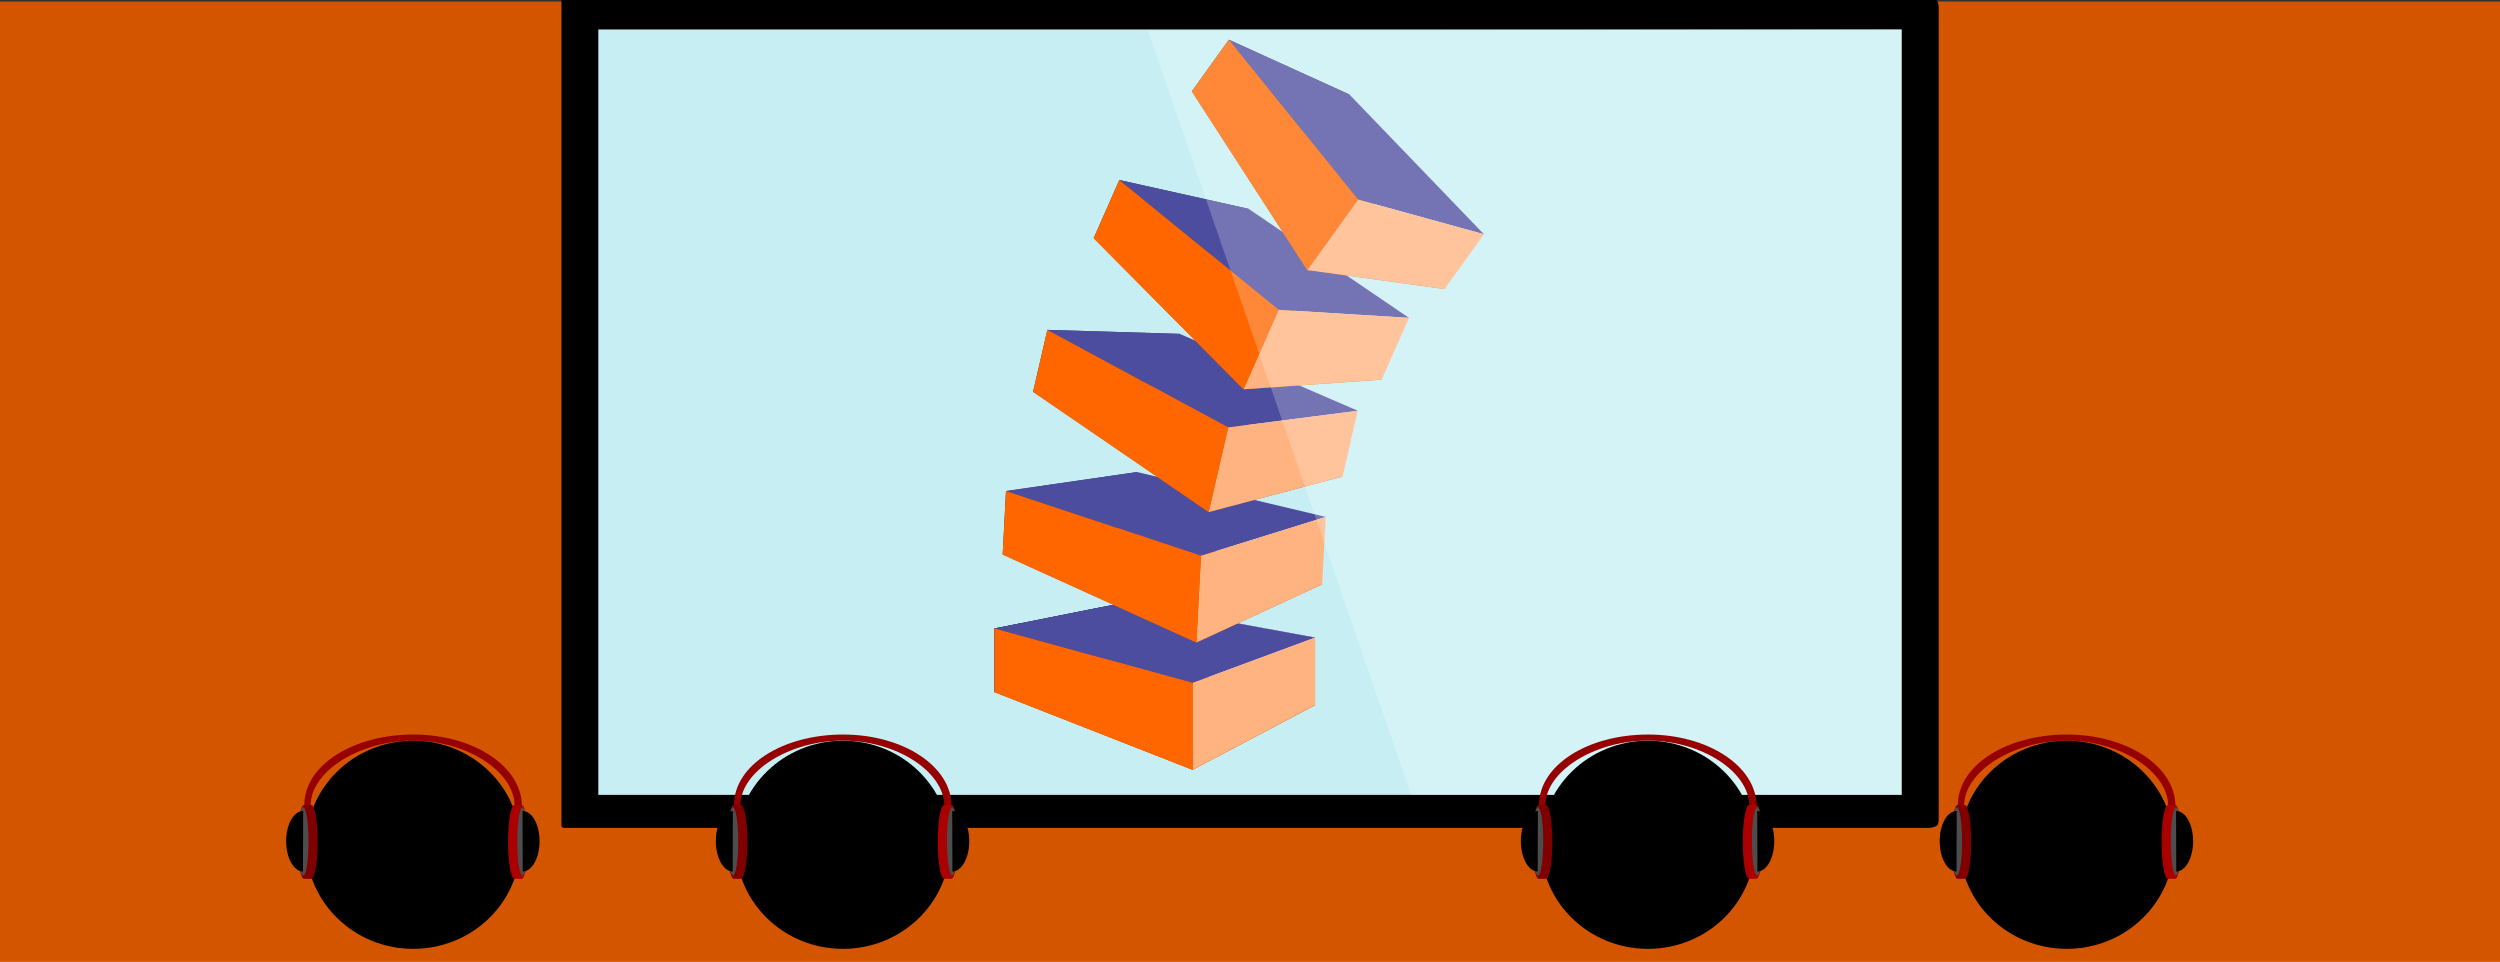 <?xml version="1.0" encoding="UTF-8" standalone="no"?>
<!-- Created with Inkscape (http://www.inkscape.org/) -->

<svg
   xmlns:osb="http://www.openswatchbook.org/uri/2009/osb"
   xmlns:dc="http://purl.org/dc/elements/1.1/"
   xmlns:cc="http://creativecommons.org/ns#"
   xmlns:rdf="http://www.w3.org/1999/02/22-rdf-syntax-ns#"
   xmlns:svg="http://www.w3.org/2000/svg"
   xmlns="http://www.w3.org/2000/svg"
   xmlns:sodipodi="http://sodipodi.sourceforge.net/DTD/sodipodi-0.dtd"
   xmlns:inkscape="http://www.inkscape.org/namespaces/inkscape"
   width="650"
   height="250"
   id="svg2"
   version="1.1"
   inkscape:version="0.48.4 r9939"
   sodipodi:docname="Documento nuevo 1">
  <rect width="100%" height="100%" fill="#333333" stroke="none"/>
  <sodipodi:namedview
     id="base"
     pagecolor="#ffffff"
     bordercolor="#666666"
     borderopacity="1.0"
     inkscape:pageopacity="0.0"
     inkscape:pageshadow="2"
     inkscape:zoom="1"
     inkscape:cx="341.63907"
     inkscape:cy="167.1159"
     inkscape:document-units="px"
     inkscape:current-layer="layer5"
     showgrid="false"
     inkscape:window-width="1440"
     inkscape:window-height="838"
     inkscape:window-x="-8"
     inkscape:window-y="-8"
     inkscape:window-maximized="1" />
  <defs
     id="defs4">
    <linearGradient
       id="linearGradient5821">
      <stop
         id="stop5823"
         offset="0"
         style="stop-color:#800000;stop-opacity:1;" />
      <stop
         id="stop5825"
         offset="1"
         style="stop-color:#800000;stop-opacity:0;" />
    </linearGradient>
    <linearGradient
       id="linearGradient5768">
      <stop
         id="stop5770"
         offset="0"
         style="stop-color:#000000;stop-opacity:1;" />
      <stop
         id="stop5772"
         offset="1"
         style="stop-color:#000000;stop-opacity:0;" />
    </linearGradient>
    <linearGradient
       osb:paint="solid"
       id="linearGradient5738">
      <stop
         id="stop5740"
         offset="0"
         style="stop-color:#000000;stop-opacity:1;" />
    </linearGradient>
    <linearGradient
       id="linearGradient4292">
      <stop
         id="stop4294"
         offset="0"
         style="stop-color:#000000;stop-opacity:1;" />
      <stop
         id="stop4296"
         offset="1"
         style="stop-color:#000000;stop-opacity:0;" />
    </linearGradient>
    <inkscape:perspective
       id="perspective3459"
       inkscape:persp3d-origin="352.96172 : 240.38185 : 1"
       inkscape:vp_z="500.00273 : 157.62291 : 1"
       inkscape:vp_y="326.29445 : 453.88178 : 0"
       inkscape:vp_x="227.67365 : 353.39958 : 1"
       sodipodi:type="inkscape:persp3d" />
    <inkscape:perspective
       id="perspective3443"
       inkscape:persp3d-origin="323.61855 : 210.77199 : 1"
       inkscape:vp_z="484.55134 : 160.06952 : 1"
       inkscape:vp_y="225.82501 : 511.35096 : 0"
       inkscape:vp_x="177.74075 : 295.56453 : 1"
       sodipodi:type="inkscape:persp3d" />
    <inkscape:perspective
       id="perspective3427"
       inkscape:persp3d-origin="302.89205 : 177.8045 : 1"
       inkscape:vp_z="470.49214 : 158.30291 : 1"
       inkscape:vp_y="125.52964 : 544.71924 : 0"
       inkscape:vp_x="143.66059 : 233.6207 : 1"
       sodipodi:type="inkscape:persp3d" />
    <inkscape:perspective
       id="perspective3411"
       inkscape:persp3d-origin="289.32429 : 140.99861 : 1"
       inkscape:vp_z="457.76864 : 150.82731 : 1"
       inkscape:vp_y="29.263162 : 558.22971 : 0"
       inkscape:vp_x="122.83081 : 168.38521 : 1"
       sodipodi:type="inkscape:persp3d" />
    <inkscape:perspective
       sodipodi:type="inkscape:persp3d"
       inkscape:vp_x="117.62453 : 125.32664 : 1"
       inkscape:vp_y="0 : 558.99619 : 0"
       inkscape:vp_z="453.02225 : 125.32664 : 1"
       inkscape:persp3d-origin="285.32339 : 106.69343 : 1"
       id="perspective3229" />
    <inkscape:perspective
       sodipodi:type="inkscape:persp3d"
       inkscape:vp_x="12.857143 : 95.714286 : 1"
       inkscape:vp_y="0 : 1000 : 0"
       inkscape:vp_z="612.85714 : 95.714286 : 1"
       inkscape:persp3d-origin="312.85714 : 62.380953 : 1"
       id="perspective3227" />
    <inkscape:perspective
       sodipodi:type="inkscape:persp3d"
       inkscape:vp_x="8.5714286 : 103.57143 : 1"
       inkscape:vp_y="0 : 1000 : 0"
       inkscape:vp_z="608.57143 : 103.57143 : 1"
       inkscape:persp3d-origin="308.57143 : 70.238096 : 1"
       id="perspective3225" />
    <inkscape:perspective
       sodipodi:type="inkscape:persp3d"
       inkscape:vp_x="0 : 100 : 1"
       inkscape:vp_y="0 : 1000 : 0"
       inkscape:vp_z="600 : 100 : 1"
       inkscape:persp3d-origin="300 : 66.666667 : 1"
       id="perspective2985" />
  </defs>
  <g
     style="display:inline"
     inkscape:label="Capa-back"
     id="layer5"
     inkscape:groupmode="layer">
    <rect
       y="0.391"
       x="-1.414"
       height="250.316"
       width="651.952"
       id="rect5894"
       style="fill:#d45500;fill-opacity:1;fill-rule:evenodd" />
  </g>
  <g
     transform="translate(0,50)"
     style="display:inline"
     inkscape:label="Capa"
     id="layer2"
     inkscape:groupmode="layer">
    <rect
       y="-42.664"
       x="155.058"
       height="199.379"
       width="339.392"
       id="rect3464"
       style="fill:#c7eff3;fill-opacity:1" />
    <path
       sodipodi:nodetypes="accaccaccsccaccccc"
       inkscape:connector-curvature="0"
       id="rect4287"
       d="m 146.008,-50.89 c -0.051,0.054 -0.039,0.219 -0.039,0.219 l 0,215.33 c 0,0 0.088,0.322 0.205,0.429 0.122,0.11 0.464,0.166 0.464,0.166 l 355.059,0 c 0,0 1.527,-0.156 1.992,-0.681 0.398,-0.449 0.374,-1.761 0.374,-1.761 l 0,-211.334 c 0,0 -0.224,-1.334 -0.694,-1.749 -0.659,-0.582 -2.553,-0.663 -2.553,-0.663 l -354.615,0 c 0,0 -0.147,-0.003 -0.192,0.045 z m 9.555,8.549 338.906,0 0,199 -338.906,0 z"
       style="fill:#000000;fill-opacity:1;fill-rule:evenodd" />
  </g>
  <g
     sodipodi:insensitive="true"
     style="display:inline"
     inkscape:label="Capa 1"
     inkscape:groupmode="layer"
     id="layer1"
     transform="translate(0,-802.362)">
    <g
       sodipodi:type="inkscape:box3d"
       style="fill:#ffccaa;fill-opacity:1"
       id="g3113"
       inkscape:perspectiveID="#perspective3229"
       inkscape:corner0="0.1898017 : -0.049102927 : 0 : 1"
       inkscape:corner7="-0.12863071 : -0.084301522 : 0.25 : 1">
      <path
         sodipodi:type="inkscape:box3dside"
         id="path3123"
         style="fill:#d45500"
         inkscape:box3dsidetype="13"
         d="M 258.571,982.303 310.079,1002.5 341.947,985.676 292.335,972.707 z" />
      <path
         sodipodi:type="inkscape:box3dside"
         id="path3115"
         style="fill:#353564;fill-rule:evenodd;stroke:none"
         inkscape:box3dsidetype="6"
         d="m 258.571,965.766 0,16.537 33.763,-9.596 0,-13.666 z" />
      <path
         sodipodi:type="inkscape:box3dside"
         id="path3125"
         style="fill:#e9e9ff;fill-rule:evenodd;stroke:none"
         inkscape:box3dsidetype="11"
         d="m 292.335,959.041 49.612,9.089 0,17.546 -49.612,-12.969 z" />
      <path
         sodipodi:type="inkscape:box3dside"
         id="path3117"
         style="fill:#4d4d9f;fill-rule:evenodd;stroke:none"
         inkscape:box3dsidetype="5"
         d="m 258.571,965.766 51.508,14.154 31.868,-11.79 -49.612,-9.089 z" />
      <path
         sodipodi:type="inkscape:box3dside"
         id="path3121"
         style="fill:#ffb380"
         inkscape:box3dsidetype="14"
         d="m 310.079,979.92 0,22.58 31.868,-16.824 0,-17.546 z" />
      <path
         sodipodi:type="inkscape:box3dside"
         id="path3119"
         style="fill:#ff6600"
         inkscape:box3dsidetype="3"
         d="m 258.571,965.766 51.508,14.154 0,22.58 -51.508,-20.197 z" />
    </g>
    <g
       inkscape:corner7="-0.12863071 : -0.084301522 : 0.25 : 1"
       inkscape:corner0="0.1898017 : -0.049102927 : 0 : 1"
       inkscape:perspectiveID="#perspective3229"
       id="g3381"
       style="fill:#ffccaa;fill-opacity:1"
       sodipodi:type="inkscape:box3d">
      <path
         d="M 258.571,982.303 310.079,1002.5 341.947,985.676 292.335,972.707 z"
         inkscape:box3dsidetype="13"
         style="fill:#d45500"
         id="path3383"
         sodipodi:type="inkscape:box3dside" />
      <path
         d="m 258.571,965.766 0,16.537 33.763,-9.596 0,-13.666 z"
         inkscape:box3dsidetype="6"
         style="fill:#353564;fill-rule:evenodd;stroke:none"
         id="path3385"
         sodipodi:type="inkscape:box3dside" />
      <path
         d="m 292.335,959.041 49.612,9.089 0,17.546 -49.612,-12.969 z"
         inkscape:box3dsidetype="11"
         style="fill:#e9e9ff;fill-rule:evenodd;stroke:none"
         id="path3387"
         sodipodi:type="inkscape:box3dside" />
      <path
         d="m 258.571,965.766 51.508,14.154 31.868,-11.79 -49.612,-9.089 z"
         inkscape:box3dsidetype="5"
         style="fill:#4d4d9f;fill-rule:evenodd;stroke:none"
         id="path3389"
         sodipodi:type="inkscape:box3dside" />
      <path
         d="m 310.079,979.92 0,22.58 31.868,-16.824 0,-17.546 z"
         inkscape:box3dsidetype="14"
         style="fill:#ffb380"
         id="path3391"
         sodipodi:type="inkscape:box3dside" />
      <path
         d="m 258.571,965.766 51.508,14.154 0,22.58 -51.508,-20.197 z"
         inkscape:box3dsidetype="3"
         style="fill:#ff6600"
         id="path3393"
         sodipodi:type="inkscape:box3dside" />
    </g>
    <g
       sodipodi:type="inkscape:box3d"
       style="fill:#ffccaa;fill-opacity:1"
       id="g3397"
       inkscape:perspectiveID="#perspective3411"
       inkscape:corner0="0.1898017 : -0.049102927 : 0 : 1"
       inkscape:corner7="-0.12863071 : -0.084301522 : 0.25 : 1">
      <path
         sodipodi:type="inkscape:box3dside"
         id="path3399"
         style="fill:#d45500"
         inkscape:box3dsidetype="13"
         d="m 260.691,946.547 50.38,22.866 32.705,-15.133 -48.865,-15.549 z" />
      <path
         sodipodi:type="inkscape:box3dside"
         id="path3401"
         style="fill:#353564;fill-rule:evenodd;stroke:none"
         inkscape:box3dsidetype="6"
         d="m 261.557,930.033 -0.866,16.514 34.22,-7.816 0.715,-13.647 z" />
      <path
         sodipodi:type="inkscape:box3dside"
         id="path3403"
         style="fill:#e9e9ff;fill-rule:evenodd;stroke:none"
         inkscape:box3dsidetype="11"
         d="m 295.626,925.085 49.068,11.673 -0.919,17.522 -48.865,-15.549 z" />
      <path
         sodipodi:type="inkscape:box3dside"
         id="path3405"
         style="fill:#4d4d9f;fill-rule:evenodd;stroke:none"
         inkscape:box3dsidetype="5"
         d="m 261.557,930.033 50.696,16.831 32.442,-10.106 -49.068,-11.673 z" />
      <path
         sodipodi:type="inkscape:box3dside"
         id="path3407"
         style="fill:#ffb380"
         inkscape:box3dsidetype="14"
         d="m 312.253,946.863 -1.182,22.549 32.705,-15.133 0.919,-17.522 z" />
      <path
         sodipodi:type="inkscape:box3dside"
         id="path3409"
         style="fill:#ff6600"
         inkscape:box3dsidetype="3"
         d="m 261.557,930.033 50.696,16.831 -1.182,22.549 -50.38,-22.866 z" />
    </g>
    <g
       inkscape:corner7="-0.12863071 : -0.084301522 : 0.25 : 1"
       inkscape:corner0="0.1898017 : -0.049102927 : 0 : 1"
       inkscape:perspectiveID="#perspective3427"
       id="g3413"
       style="fill:#ffccaa;fill-opacity:1"
       sodipodi:type="inkscape:box3d">
      <path
         d="m 268.597,904.249 45.657,31.248 34.832,-9.238 -45.433,-23.779 z"
         inkscape:box3dsidetype="13"
         style="fill:#d45500"
         id="path3415"
         sodipodi:type="inkscape:box3dside" />
      <path
         d="m 272.31,888.134 -3.714,16.115 35.056,-1.769 3.069,-13.317 z"
         inkscape:box3dsidetype="6"
         style="fill:#353564;fill-rule:evenodd;stroke:none"
         id="path3417"
         sodipodi:type="inkscape:box3dside" />
      <path
         d="m 306.722,889.163 46.304,19.997 -3.94,17.098 -45.433,-23.779 z"
         inkscape:box3dsidetype="11"
         style="fill:#e9e9ff;fill-rule:evenodd;stroke:none"
         id="path3419"
         sodipodi:type="inkscape:box3dside" />
      <path
         d="m 272.31,888.134 47.014,25.359 33.702,-4.333 -46.304,-19.997 z"
         inkscape:box3dsidetype="5"
         style="fill:#4d4d9f;fill-rule:evenodd;stroke:none"
         id="path3421"
         sodipodi:type="inkscape:box3dside" />
      <path
         d="m 319.324,913.493 -5.071,22.004 34.832,-9.238 3.94,-17.098 z"
         inkscape:box3dsidetype="14"
         style="fill:#ffb380"
         id="path3423"
         sodipodi:type="inkscape:box3dside" />
      <path
         d="m 272.31,888.134 47.014,25.359 -5.071,22.004 -45.657,-31.248 z"
         inkscape:box3dsidetype="3"
         style="fill:#ff6600"
         id="path3425"
         sodipodi:type="inkscape:box3dside" />
    </g>
    <g
       sodipodi:type="inkscape:box3d"
       style="fill:#ffccaa;fill-opacity:1"
       id="g3429"
       inkscape:perspectiveID="#perspective3443"
       inkscape:corner0="0.1898017 : -0.049102927 : 0 : 1"
       inkscape:corner7="-0.12863071 : -0.084301522 : 0.25 : 1">
      <path
         sodipodi:type="inkscape:box3dside"
         id="path3431"
         style="fill:#d45500"
         inkscape:box3dsidetype="13"
         d="m 284.347,864.295 38.958,39.284 35.948,-2.516 -40.144,-31.906 z" />
      <path
         sodipodi:type="inkscape:box3dside"
         id="path3433"
         style="fill:#353564;fill-rule:evenodd;stroke:none"
         inkscape:box3dsidetype="6"
         d="m 291.028,849.167 -6.681,15.128 34.762,4.861 5.521,-12.501 z" />
      <path
         sodipodi:type="inkscape:box3dside"
         id="path3435"
         style="fill:#e9e9ff;fill-rule:evenodd;stroke:none"
         inkscape:box3dsidetype="11"
         d="m 324.63,856.655 41.712,28.356 -7.088,16.051 -40.144,-31.906 z" />
      <path
         sodipodi:type="inkscape:box3dside"
         id="path3437"
         style="fill:#4d4d9f;fill-rule:evenodd;stroke:none"
         inkscape:box3dsidetype="5"
         d="m 291.028,849.167 41.4,33.755 33.915,2.089 -41.712,-28.356 z" />
      <path
         sodipodi:type="inkscape:box3dside"
         id="path3439"
         style="fill:#ffb380"
         inkscape:box3dsidetype="14"
         d="m 332.427,882.923 -9.122,20.656 35.948,-2.516 7.088,-16.051 z" />
      <path
         sodipodi:type="inkscape:box3dside"
         id="path3441"
         style="fill:#ff6600"
         inkscape:box3dsidetype="3"
         d="m 291.028,849.167 41.4,33.755 -9.122,20.656 -38.958,-39.284 z" />
    </g>
    <g
       inkscape:corner7="-0.12863071 : -0.084301522 : 0.25 : 1"
       inkscape:corner0="0.1898017 : -0.049102927 : 0 : 1"
       inkscape:perspectiveID="#perspective3459"
       id="g3445"
       style="fill:#ffccaa;fill-opacity:1"
       sodipodi:type="inkscape:box3d">
      <path
         d="m 309.856,826.11 30.033,46.465 35.696,4.941 -32.713,-39.49 z"
         inkscape:box3dsidetype="13"
         style="fill:#d45500"
         id="path3447"
         sodipodi:type="inkscape:box3dside" />
      <path
         d="m 319.509,812.683 -9.653,13.427 33.016,11.916 7.977,-11.096 z"
         inkscape:box3dsidetype="6"
         style="fill:#353564;fill-rule:evenodd;stroke:none"
         id="path3449"
         sodipodi:type="inkscape:box3dside" />
      <path
         d="m 350.849,826.931 34.978,36.339 -10.242,14.247 -32.713,-39.49 z"
         inkscape:box3dsidetype="11"
         style="fill:#e9e9ff;fill-rule:evenodd;stroke:none"
         id="path3451"
         sodipodi:type="inkscape:box3dside" />
      <path
         d="m 319.509,812.683 33.56,41.558 32.758,9.029 -34.978,-36.339 z"
         inkscape:box3dsidetype="5"
         style="fill:#4d4d9f;fill-rule:evenodd;stroke:none"
         id="path3453"
         sodipodi:type="inkscape:box3dside" />
      <path
         d="m 353.069,854.241 -13.181,18.334 35.696,4.941 10.242,-14.247 z"
         inkscape:box3dsidetype="14"
         style="fill:#ffb380"
         id="path3455"
         sodipodi:type="inkscape:box3dside" />
      <path
         d="m 319.509,812.683 33.56,41.558 -13.181,18.334 -30.033,-46.465 z"
         inkscape:box3dsidetype="3"
         style="fill:#ff6600"
         id="path3457"
         sodipodi:type="inkscape:box3dside" />
    </g>
  </g>
  <g
     sodipodi:insensitive="true"
     transform="translate(0,50)"
     style="display:inline"
     inkscape:label="Capa#1"
     id="layer3"
     inkscape:groupmode="layer">
    <path
       sodipodi:nodetypes="ccccc"
       inkscape:connector-curvature="0"
       id="rect4284"
       d="m 298.5,-41.934 195.935,-0.503 0,199.126 -127.55,0 z"
       style="fill:#ffffff;fill-opacity:0.221" />
  </g>
  <g
     sodipodi:insensitive="true"
     style="display:inline"
     transform="translate(0,50)"
     inkscape:label="Capa#2"
     id="layer4"
     inkscape:groupmode="layer">
    <g
       transform="matrix(0.549,0,0,0.549,34.106,84.547)"
       id="g5829">
      <path
         style="fill:#970000;fill-opacity:1;fill-rule:evenodd"
         d="m 133.633,102.791 c -28.459,0 -51.656,14.486 -51.656,33.438 0,0.082 -8.9e-4,0.168 0,0.25 1.013,-0.146 2.01,-0.065 3.006,0.052 0,-16.576 23.546,-30.864 48.588,-30.864 24.979,0 47.918,14.398 48.021,30.916 l 3.447,0.177 c 0,-18.951 -22.947,-33.968 -51.406,-33.968 z"
         id="path5815"
         inkscape:connector-curvature="0"
         sodipodi:nodetypes="csccsccsc" />
      <path
         sodipodi:type="arc"
         style="fill:#000000;fill-opacity:1;fill-rule:evenodd"
         id="path5779"
         sodipodi:cx="133.57143"
         sodipodi:cy="155"
         sodipodi:rx="50.714283"
         sodipodi:ry="49.285713"
         d="m 184.286,155 c 0,27.22 -22.706,49.286 -50.714,49.286 -28.009,0 -50.714,-22.066 -50.714,-49.286 0,-27.22 22.706,-49.286 50.714,-49.286 27.997,0 50.698,22.048 50.714,49.257"
         sodipodi:start="0"
         sodipodi:end="6.2825994"
         sodipodi:open="true" />
      <path
         style="fill:#800000;fill-opacity:1;fill-rule:evenodd"
         d="m 81.878,136.139 c -1.677,0 -3.031,7.835 -3.031,17.5 0,9.665 1.355,17.5 3.031,17.5 0.017,0 0.034,-7.8e-4 0.051,-0.002 2.991,0.008 0.418,-0.069 3.257,-0.007 0.033,0.006 0.066,0.009 0.099,0.009 1.677,0 3.031,-7.835 3.031,-17.5 -9.82e-4,-9.661 -1.355,-17.5 -3.031,-17.5 -0.019,0.004 -0.061,0.004 -0.081,0.005 -3.019,0.094 -0.051,0.051 -3.24,-0.003 -0.028,-4.8e-4 -0.057,-9.3e-4 -0.086,-0.001 z"
         id="path5787"
         inkscape:connector-curvature="0"
         sodipodi:nodetypes="cssccsccsscc" />
      <path
         transform="matrix(0.824,0,0,0.923,17.175,12.645)"
         sodipodi:open="true"
         sodipodi:end="6.2825994"
         sodipodi:start="0"
         d="m 81.071,152.5 c 0,9.665 -1.359,17.5 -3.036,17.5 -1.677,0 -3.036,-7.835 -3.036,-17.5 0,-9.665 1.359,-17.5 3.036,-17.5 1.676,0 3.035,7.829 3.036,17.49"
         sodipodi:ry="17.5"
         sodipodi:rx="3.0357141"
         sodipodi:cy="152.5"
         sodipodi:cx="78.035713"
         id="path5783"
         style="fill:#4d4d4d;fill-opacity:1;fill-rule:evenodd"
         sodipodi:type="arc" />
      <path
         sodipodi:type="arc"
         style="fill:#000000;fill-opacity:1;fill-rule:evenodd"
         id="path5785"
         sodipodi:cx="75.950844"
         sodipodi:cy="153.09103"
         sodipodi:rx="5.7452426"
         sodipodi:ry="8.1443548"
         d="m 81.696,153.091 c 0,4.498 -2.572,8.144 -5.745,8.144 -3.173,0 -5.745,-3.646 -5.745,-8.144 0,-0.001 10e-7,-0.003 10e-7,-0.004 l 5.745,0.004 z"
         sodipodi:start="0"
         sodipodi:end="3.1421423"
         transform="matrix(-0.008,2.494,-0.985,-0.02,232.809,-33.001)" />
      <path
         sodipodi:nodetypes="cssccsccsscc"
         inkscape:connector-curvature="0"
         id="path5806"
         d="m 184.917,136.139 c 1.677,0 3.031,7.835 3.031,17.5 0,9.665 -1.355,17.5 -3.031,17.5 -0.017,0 -0.034,-7.8e-4 -0.051,-0.002 -2.991,0.008 -0.418,-0.069 -3.257,-0.007 -0.033,0.006 -0.066,0.009 -0.099,0.009 -1.677,0 -3.031,-7.835 -3.031,-17.5 9.9e-4,-9.661 1.355,-17.5 3.031,-17.5 0.019,0.004 0.061,0.004 0.081,0.005 3.019,0.094 0.051,0.051 3.24,-0.003 0.028,-4.8e-4 0.057,-9.3e-4 0.086,-0.001 z"
         style="fill:#aa0000;fill-opacity:1;fill-rule:evenodd" />
      <path
         sodipodi:type="arc"
         style="fill:#4d4d4d;fill-opacity:1;fill-rule:evenodd"
         id="path5808"
         sodipodi:cx="78.035713"
         sodipodi:cy="152.5"
         sodipodi:rx="3.0357141"
         sodipodi:ry="17.5"
         d="m 81.071,152.5 c 0,9.665 -1.359,17.5 -3.036,17.5 -1.677,0 -3.036,-7.835 -3.036,-17.5 0,-9.665 1.359,-17.5 3.036,-17.5 1.676,0 3.035,7.829 3.036,17.49"
         sodipodi:start="0"
         sodipodi:end="6.2825994"
         sodipodi:open="true"
         transform="matrix(-0.824,0,0,0.923,249.619,12.645)" />
      <path
         transform="matrix(0.008,2.494,0.985,-0.02,33.986,-33.001)"
         sodipodi:end="3.1421423"
         sodipodi:start="0"
         d="m 81.696,153.091 c 0,4.498 -2.572,8.144 -5.745,8.144 -3.173,0 -5.745,-3.646 -5.745,-8.144 0,-0.001 10e-7,-0.003 10e-7,-0.004 l 5.745,0.004 z"
         sodipodi:ry="8.1443548"
         sodipodi:rx="5.7452426"
         sodipodi:cy="153.09103"
         sodipodi:cx="75.950844"
         id="path5810"
         style="fill:#000000;fill-opacity:1;fill-rule:evenodd"
         sodipodi:type="arc" />
    </g>
    <g
       id="g5839"
       transform="matrix(0.549,0,0,0.549,145.829,84.547)">
      <path
         sodipodi:nodetypes="csccsccsc"
         inkscape:connector-curvature="0"
         id="path5841"
         d="m 133.633,102.791 c -28.459,0 -51.656,14.486 -51.656,33.438 0,0.082 -8.9e-4,0.168 0,0.25 1.013,-0.146 2.01,-0.065 3.006,0.052 0,-16.576 23.546,-30.864 48.588,-30.864 24.979,0 47.918,14.398 48.021,30.916 l 3.447,0.177 c 0,-18.951 -22.947,-33.968 -51.406,-33.968 z"
         style="fill:#970000;fill-opacity:1;fill-rule:evenodd" />
      <path
         sodipodi:open="true"
         sodipodi:end="6.2825994"
         sodipodi:start="0"
         d="m 184.286,155 c 0,27.22 -22.706,49.286 -50.714,49.286 -28.009,0 -50.714,-22.066 -50.714,-49.286 0,-27.22 22.706,-49.286 50.714,-49.286 27.997,0 50.698,22.048 50.714,49.257"
         sodipodi:ry="49.285713"
         sodipodi:rx="50.714283"
         sodipodi:cy="155"
         sodipodi:cx="133.57143"
         id="path5843"
         style="fill:#000000;fill-opacity:1;fill-rule:evenodd"
         sodipodi:type="arc" />
      <path
         sodipodi:nodetypes="cssccsccsscc"
         inkscape:connector-curvature="0"
         id="path5845"
         d="m 81.878,136.139 c -1.677,0 -3.031,7.835 -3.031,17.5 0,9.665 1.355,17.5 3.031,17.5 0.017,0 0.034,-7.8e-4 0.051,-0.002 2.991,0.008 0.418,-0.069 3.257,-0.007 0.033,0.006 0.066,0.009 0.099,0.009 1.677,0 3.031,-7.835 3.031,-17.5 -9.82e-4,-9.661 -1.355,-17.5 -3.031,-17.5 -0.019,0.004 -0.061,0.004 -0.081,0.005 -3.019,0.094 -0.051,0.051 -3.24,-0.003 -0.028,-4.8e-4 -0.057,-9.3e-4 -0.086,-0.001 z"
         style="fill:#800000;fill-opacity:1;fill-rule:evenodd" />
      <path
         sodipodi:type="arc"
         style="fill:#4d4d4d;fill-opacity:1;fill-rule:evenodd"
         id="path5847"
         sodipodi:cx="78.035713"
         sodipodi:cy="152.5"
         sodipodi:rx="3.0357141"
         sodipodi:ry="17.5"
         d="m 81.071,152.5 c 0,9.665 -1.359,17.5 -3.036,17.5 -1.677,0 -3.036,-7.835 -3.036,-17.5 0,-9.665 1.359,-17.5 3.036,-17.5 1.676,0 3.035,7.829 3.036,17.49"
         sodipodi:start="0"
         sodipodi:end="6.2825994"
         sodipodi:open="true"
         transform="matrix(0.824,0,0,0.923,17.175,12.645)" />
      <path
         transform="matrix(-0.008,2.494,-0.985,-0.02,232.809,-33.001)"
         sodipodi:end="3.1421423"
         sodipodi:start="0"
         d="m 81.696,153.091 c 0,4.498 -2.572,8.144 -5.745,8.144 -3.173,0 -5.745,-3.646 -5.745,-8.144 0,-0.001 10e-7,-0.003 10e-7,-0.004 l 5.745,0.004 z"
         sodipodi:ry="8.1443548"
         sodipodi:rx="5.7452426"
         sodipodi:cy="153.09103"
         sodipodi:cx="75.950844"
         id="path5849"
         style="fill:#000000;fill-opacity:1;fill-rule:evenodd"
         sodipodi:type="arc" />
      <path
         style="fill:#aa0000;fill-opacity:1;fill-rule:evenodd"
         d="m 184.917,136.139 c 1.677,0 3.031,7.835 3.031,17.5 0,9.665 -1.355,17.5 -3.031,17.5 -0.017,0 -0.034,-7.8e-4 -0.051,-0.002 -2.991,0.008 -0.418,-0.069 -3.257,-0.007 -0.033,0.006 -0.066,0.009 -0.099,0.009 -1.677,0 -3.031,-7.835 -3.031,-17.5 9.9e-4,-9.661 1.355,-17.5 3.031,-17.5 0.019,0.004 0.061,0.004 0.081,0.005 3.019,0.094 0.051,0.051 3.24,-0.003 0.028,-4.8e-4 0.057,-9.3e-4 0.086,-0.001 z"
         id="path5851"
         inkscape:connector-curvature="0"
         sodipodi:nodetypes="cssccsccsscc" />
      <path
         transform="matrix(-0.824,0,0,0.923,249.619,12.645)"
         sodipodi:open="true"
         sodipodi:end="6.2825994"
         sodipodi:start="0"
         d="m 81.071,152.5 c 0,9.665 -1.359,17.5 -3.036,17.5 -1.677,0 -3.036,-7.835 -3.036,-17.5 0,-9.665 1.359,-17.5 3.036,-17.5 1.676,0 3.035,7.829 3.036,17.49"
         sodipodi:ry="17.5"
         sodipodi:rx="3.0357141"
         sodipodi:cy="152.5"
         sodipodi:cx="78.035713"
         id="path5853"
         style="fill:#4d4d4d;fill-opacity:1;fill-rule:evenodd"
         sodipodi:type="arc" />
      <path
         sodipodi:type="arc"
         style="fill:#000000;fill-opacity:1;fill-rule:evenodd"
         id="path5855"
         sodipodi:cx="75.950844"
         sodipodi:cy="153.09103"
         sodipodi:rx="5.7452426"
         sodipodi:ry="8.1443548"
         d="m 81.696,153.091 c 0,4.498 -2.572,8.144 -5.745,8.144 -3.173,0 -5.745,-3.646 -5.745,-8.144 0,-0.001 10e-7,-0.003 10e-7,-0.004 l 5.745,0.004 z"
         sodipodi:start="0"
         sodipodi:end="3.1421423"
         transform="matrix(0.008,2.494,0.985,-0.02,33.986,-33.001)" />
    </g>
    <g
       transform="matrix(0.549,0,0,0.549,355.133,84.547)"
       id="g5857">
      <path
         style="fill:#970000;fill-opacity:1;fill-rule:evenodd"
         d="m 133.633,102.791 c -28.459,0 -51.656,14.486 -51.656,33.438 0,0.082 -8.9e-4,0.168 0,0.25 1.013,-0.146 2.01,-0.065 3.006,0.052 0,-16.576 23.546,-30.864 48.588,-30.864 24.979,0 47.918,14.398 48.021,30.916 l 3.447,0.177 c 0,-18.951 -22.947,-33.968 -51.406,-33.968 z"
         id="path5859"
         inkscape:connector-curvature="0"
         sodipodi:nodetypes="csccsccsc" />
      <path
         sodipodi:type="arc"
         style="fill:#000000;fill-opacity:1;fill-rule:evenodd"
         id="path5861"
         sodipodi:cx="133.57143"
         sodipodi:cy="155"
         sodipodi:rx="50.714283"
         sodipodi:ry="49.285713"
         d="m 184.286,155 c 0,27.22 -22.706,49.286 -50.714,49.286 -28.009,0 -50.714,-22.066 -50.714,-49.286 0,-27.22 22.706,-49.286 50.714,-49.286 27.997,0 50.698,22.048 50.714,49.257"
         sodipodi:start="0"
         sodipodi:end="6.2825994"
         sodipodi:open="true" />
      <path
         style="fill:#800000;fill-opacity:1;fill-rule:evenodd"
         d="m 81.878,136.139 c -1.677,0 -3.031,7.835 -3.031,17.5 0,9.665 1.355,17.5 3.031,17.5 0.017,0 0.034,-7.8e-4 0.051,-0.002 2.991,0.008 0.418,-0.069 3.257,-0.007 0.033,0.006 0.066,0.009 0.099,0.009 1.677,0 3.031,-7.835 3.031,-17.5 -9.82e-4,-9.661 -1.355,-17.5 -3.031,-17.5 -0.019,0.004 -0.061,0.004 -0.081,0.005 -3.019,0.094 -0.051,0.051 -3.24,-0.003 -0.028,-4.8e-4 -0.057,-9.3e-4 -0.086,-0.001 z"
         id="path5863"
         inkscape:connector-curvature="0"
         sodipodi:nodetypes="cssccsccsscc" />
      <path
         transform="matrix(0.824,0,0,0.923,17.175,12.645)"
         sodipodi:open="true"
         sodipodi:end="6.2825994"
         sodipodi:start="0"
         d="m 81.071,152.5 c 0,9.665 -1.359,17.5 -3.036,17.5 -1.677,0 -3.036,-7.835 -3.036,-17.5 0,-9.665 1.359,-17.5 3.036,-17.5 1.676,0 3.035,7.829 3.036,17.49"
         sodipodi:ry="17.5"
         sodipodi:rx="3.0357141"
         sodipodi:cy="152.5"
         sodipodi:cx="78.035713"
         id="path5865"
         style="fill:#4d4d4d;fill-opacity:1;fill-rule:evenodd"
         sodipodi:type="arc" />
      <path
         sodipodi:type="arc"
         style="fill:#000000;fill-opacity:1;fill-rule:evenodd"
         id="path5867"
         sodipodi:cx="75.950844"
         sodipodi:cy="153.09103"
         sodipodi:rx="5.7452426"
         sodipodi:ry="8.1443548"
         d="m 81.696,153.091 c 0,4.498 -2.572,8.144 -5.745,8.144 -3.173,0 -5.745,-3.646 -5.745,-8.144 0,-0.001 10e-7,-0.003 10e-7,-0.004 l 5.745,0.004 z"
         sodipodi:start="0"
         sodipodi:end="3.1421423"
         transform="matrix(-0.008,2.494,-0.985,-0.02,232.809,-33.001)" />
      <path
         sodipodi:nodetypes="cssccsccsscc"
         inkscape:connector-curvature="0"
         id="path5869"
         d="m 184.917,136.139 c 1.677,0 3.031,7.835 3.031,17.5 0,9.665 -1.355,17.5 -3.031,17.5 -0.017,0 -0.034,-7.8e-4 -0.051,-0.002 -2.991,0.008 -0.418,-0.069 -3.257,-0.007 -0.033,0.006 -0.066,0.009 -0.099,0.009 -1.677,0 -3.031,-7.835 -3.031,-17.5 9.9e-4,-9.661 1.355,-17.5 3.031,-17.5 0.019,0.004 0.061,0.004 0.081,0.005 3.019,0.094 0.051,0.051 3.24,-0.003 0.028,-4.8e-4 0.057,-9.3e-4 0.086,-0.001 z"
         style="fill:#aa0000;fill-opacity:1;fill-rule:evenodd" />
      <path
         sodipodi:type="arc"
         style="fill:#4d4d4d;fill-opacity:1;fill-rule:evenodd"
         id="path5871"
         sodipodi:cx="78.035713"
         sodipodi:cy="152.5"
         sodipodi:rx="3.0357141"
         sodipodi:ry="17.5"
         d="m 81.071,152.5 c 0,9.665 -1.359,17.5 -3.036,17.5 -1.677,0 -3.036,-7.835 -3.036,-17.5 0,-9.665 1.359,-17.5 3.036,-17.5 1.676,0 3.035,7.829 3.036,17.49"
         sodipodi:start="0"
         sodipodi:end="6.2825994"
         sodipodi:open="true"
         transform="matrix(-0.824,0,0,0.923,249.619,12.645)" />
      <path
         transform="matrix(0.008,2.494,0.985,-0.02,33.986,-33.001)"
         sodipodi:end="3.1421423"
         sodipodi:start="0"
         d="m 81.696,153.091 c 0,4.498 -2.572,8.144 -5.745,8.144 -3.173,0 -5.745,-3.646 -5.745,-8.144 0,-0.001 10e-7,-0.003 10e-7,-0.004 l 5.745,0.004 z"
         sodipodi:ry="8.1443548"
         sodipodi:rx="5.7452426"
         sodipodi:cy="153.09103"
         sodipodi:cx="75.950844"
         id="path5873"
         style="fill:#000000;fill-opacity:1;fill-rule:evenodd"
         sodipodi:type="arc" />
    </g>
    <g
       id="g5875"
       transform="matrix(0.549,0,0,0.549,464.027,84.547)">
      <path
         sodipodi:nodetypes="csccsccsc"
         inkscape:connector-curvature="0"
         id="path5877"
         d="m 133.633,102.791 c -28.459,0 -51.656,14.486 -51.656,33.438 0,0.082 -8.9e-4,0.168 0,0.25 1.013,-0.146 2.01,-0.065 3.006,0.052 0,-16.576 23.546,-30.864 48.588,-30.864 24.979,0 47.918,14.398 48.021,30.916 l 3.447,0.177 c 0,-18.951 -22.947,-33.968 -51.406,-33.968 z"
         style="fill:#970000;fill-opacity:1;fill-rule:evenodd" />
      <path
         sodipodi:open="true"
         sodipodi:end="6.2825994"
         sodipodi:start="0"
         d="m 184.286,155 c 0,27.22 -22.706,49.286 -50.714,49.286 -28.009,0 -50.714,-22.066 -50.714,-49.286 0,-27.22 22.706,-49.286 50.714,-49.286 27.997,0 50.698,22.048 50.714,49.257"
         sodipodi:ry="49.285713"
         sodipodi:rx="50.714283"
         sodipodi:cy="155"
         sodipodi:cx="133.57143"
         id="path5879"
         style="fill:#000000;fill-opacity:1;fill-rule:evenodd"
         sodipodi:type="arc" />
      <path
         sodipodi:nodetypes="cssccsccsscc"
         inkscape:connector-curvature="0"
         id="path5881"
         d="m 81.878,136.139 c -1.677,0 -3.031,7.835 -3.031,17.5 0,9.665 1.355,17.5 3.031,17.5 0.017,0 0.034,-7.8e-4 0.051,-0.002 2.991,0.008 0.418,-0.069 3.257,-0.007 0.033,0.006 0.066,0.009 0.099,0.009 1.677,0 3.031,-7.835 3.031,-17.5 -9.82e-4,-9.661 -1.355,-17.5 -3.031,-17.5 -0.019,0.004 -0.061,0.004 -0.081,0.005 -3.019,0.094 -0.051,0.051 -3.24,-0.003 -0.028,-4.8e-4 -0.057,-9.3e-4 -0.086,-0.001 z"
         style="fill:#800000;fill-opacity:1;fill-rule:evenodd" />
      <path
         sodipodi:type="arc"
         style="fill:#4d4d4d;fill-opacity:1;fill-rule:evenodd"
         id="path5883"
         sodipodi:cx="78.035713"
         sodipodi:cy="152.5"
         sodipodi:rx="3.0357141"
         sodipodi:ry="17.5"
         d="m 81.071,152.5 c 0,9.665 -1.359,17.5 -3.036,17.5 -1.677,0 -3.036,-7.835 -3.036,-17.5 0,-9.665 1.359,-17.5 3.036,-17.5 1.676,0 3.035,7.829 3.036,17.49"
         sodipodi:start="0"
         sodipodi:end="6.2825994"
         sodipodi:open="true"
         transform="matrix(0.824,0,0,0.923,17.175,12.645)" />
      <path
         transform="matrix(-0.008,2.494,-0.985,-0.02,232.809,-33.001)"
         sodipodi:end="3.1421423"
         sodipodi:start="0"
         d="m 81.696,153.091 c 0,4.498 -2.572,8.144 -5.745,8.144 -3.173,0 -5.745,-3.646 -5.745,-8.144 0,-0.001 10e-7,-0.003 10e-7,-0.004 l 5.745,0.004 z"
         sodipodi:ry="8.1443548"
         sodipodi:rx="5.7452426"
         sodipodi:cy="153.09103"
         sodipodi:cx="75.950844"
         id="path5885"
         style="fill:#000000;fill-opacity:1;fill-rule:evenodd"
         sodipodi:type="arc" />
      <path
         style="fill:#aa0000;fill-opacity:1;fill-rule:evenodd"
         d="m 184.917,136.139 c 1.677,0 3.031,7.835 3.031,17.5 0,9.665 -1.355,17.5 -3.031,17.5 -0.017,0 -0.034,-7.8e-4 -0.051,-0.002 -2.991,0.008 -0.418,-0.069 -3.257,-0.007 -0.033,0.006 -0.066,0.009 -0.099,0.009 -1.677,0 -3.031,-7.835 -3.031,-17.5 9.9e-4,-9.661 1.355,-17.5 3.031,-17.5 0.019,0.004 0.061,0.004 0.081,0.005 3.019,0.094 0.051,0.051 3.24,-0.003 0.028,-4.8e-4 0.057,-9.3e-4 0.086,-0.001 z"
         id="path5887"
         inkscape:connector-curvature="0"
         sodipodi:nodetypes="cssccsccsscc" />
      <path
         transform="matrix(-0.824,0,0,0.923,249.619,12.645)"
         sodipodi:open="true"
         sodipodi:end="6.2825994"
         sodipodi:start="0"
         d="m 81.071,152.5 c 0,9.665 -1.359,17.5 -3.036,17.5 -1.677,0 -3.036,-7.835 -3.036,-17.5 0,-9.665 1.359,-17.5 3.036,-17.5 1.676,0 3.035,7.829 3.036,17.49"
         sodipodi:ry="17.5"
         sodipodi:rx="3.0357141"
         sodipodi:cy="152.5"
         sodipodi:cx="78.035713"
         id="path5889"
         style="fill:#4d4d4d;fill-opacity:1;fill-rule:evenodd"
         sodipodi:type="arc" />
      <path
         sodipodi:type="arc"
         style="fill:#000000;fill-opacity:1;fill-rule:evenodd"
         id="path5891"
         sodipodi:cx="75.950844"
         sodipodi:cy="153.09103"
         sodipodi:rx="5.7452426"
         sodipodi:ry="8.1443548"
         d="m 81.696,153.091 c 0,4.498 -2.572,8.144 -5.745,8.144 -3.173,0 -5.745,-3.646 -5.745,-8.144 0,-0.001 10e-7,-0.003 10e-7,-0.004 l 5.745,0.004 z"
         sodipodi:start="0"
         sodipodi:end="3.1421423"
         transform="matrix(0.008,2.494,0.985,-0.02,33.986,-33.001)" />
    </g>
  </g>
</svg>
